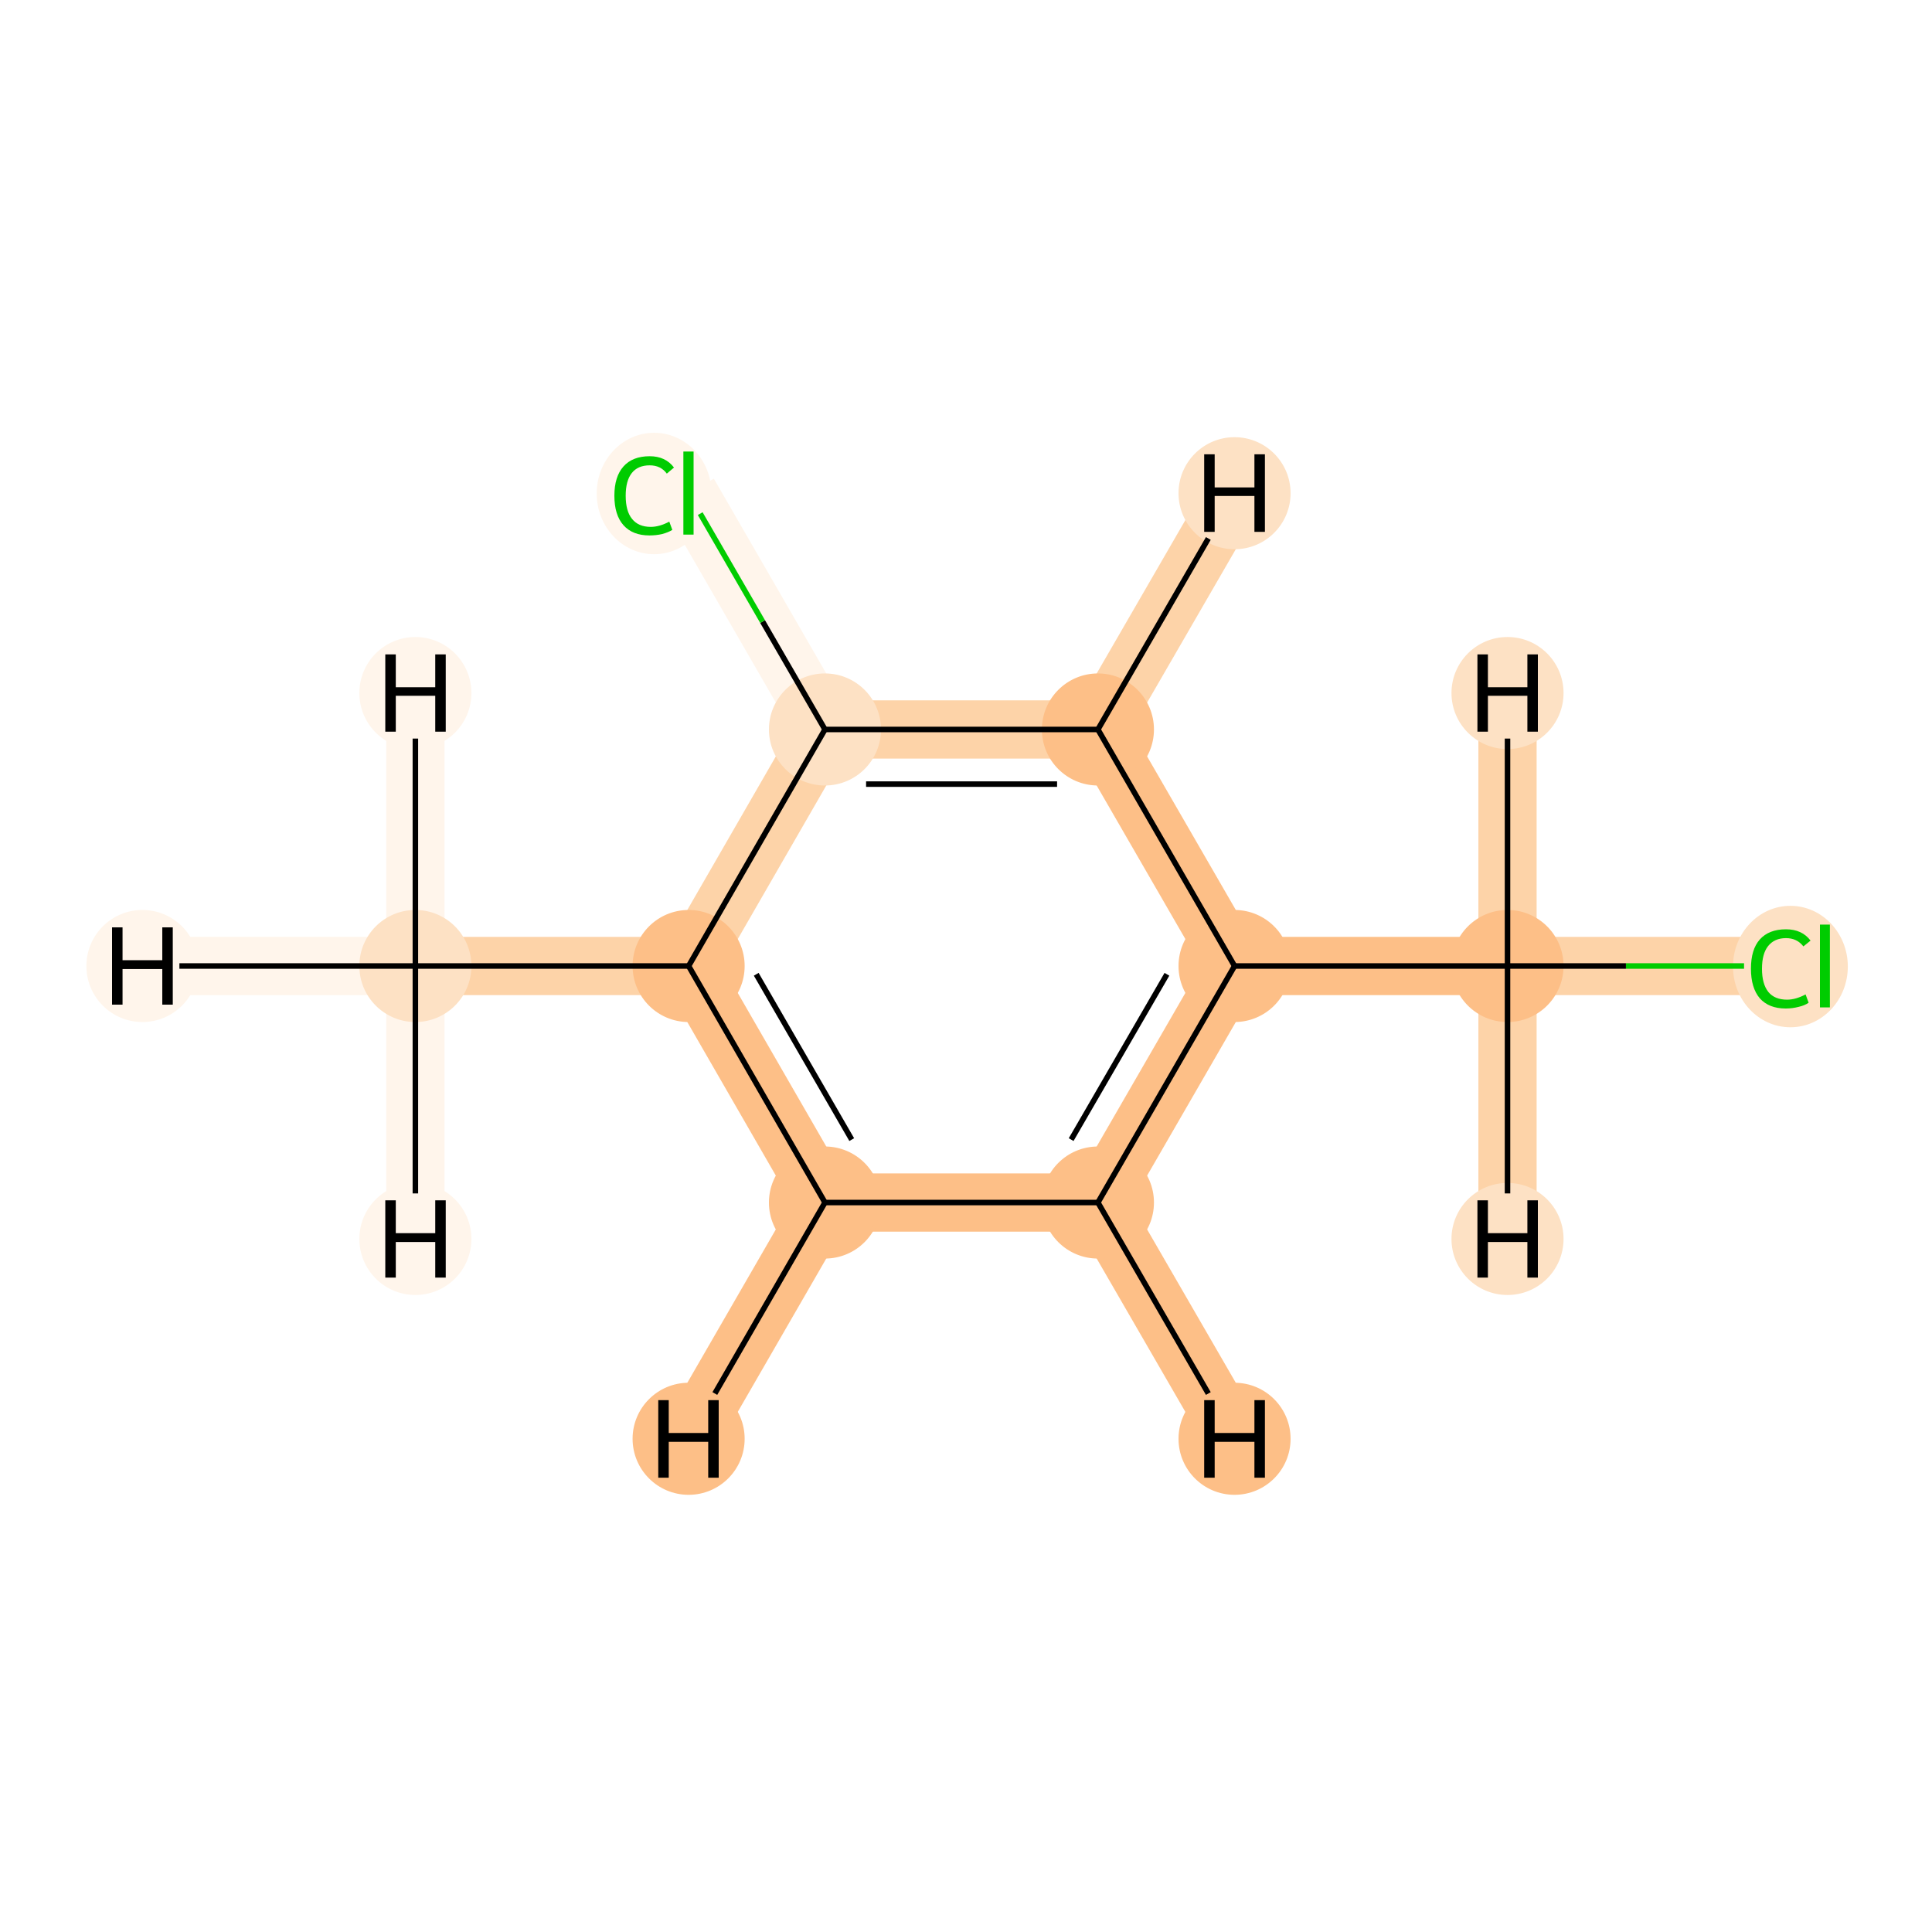 <?xml version='1.0' encoding='iso-8859-1'?>
<svg version='1.1' baseProfile='full'
              xmlns='http://www.w3.org/2000/svg'
                      xmlns:rdkit='http://www.rdkit.org/xml'
                      xmlns:xlink='http://www.w3.org/1999/xlink'
                  xml:space='preserve'
width='700px' height='700px' viewBox='0 0 700 700'>
<!-- END OF HEADER -->
<rect style='opacity:1.0;fill:#FFFFFF;stroke:none' width='700.0' height='700.0' x='0.0' y='0.0'> </rect>
<path d='M 645.2,350.0 L 546.2,350.0' style='fill:none;fill-rule:evenodd;stroke:#FDD3A8;stroke-width:21.1px;stroke-linecap:butt;stroke-linejoin:miter;stroke-opacity:1' />
<path d='M 546.2,350.0 L 447.3,350.0' style='fill:none;fill-rule:evenodd;stroke:#FDBF87;stroke-width:21.1px;stroke-linecap:butt;stroke-linejoin:miter;stroke-opacity:1' />
<path d='M 546.2,350.0 L 546.2,448.9' style='fill:none;fill-rule:evenodd;stroke:#FDD3A8;stroke-width:21.1px;stroke-linecap:butt;stroke-linejoin:miter;stroke-opacity:1' />
<path d='M 546.2,350.0 L 546.2,251.1' style='fill:none;fill-rule:evenodd;stroke:#FDD3A8;stroke-width:21.1px;stroke-linecap:butt;stroke-linejoin:miter;stroke-opacity:1' />
<path d='M 447.3,350.0 L 397.8,435.7' style='fill:none;fill-rule:evenodd;stroke:#FDBF87;stroke-width:21.1px;stroke-linecap:butt;stroke-linejoin:miter;stroke-opacity:1' />
<path d='M 447.3,350.0 L 397.8,264.3' style='fill:none;fill-rule:evenodd;stroke:#FDBF87;stroke-width:21.1px;stroke-linecap:butt;stroke-linejoin:miter;stroke-opacity:1' />
<path d='M 397.8,435.7 L 298.9,435.7' style='fill:none;fill-rule:evenodd;stroke:#FDBF87;stroke-width:21.1px;stroke-linecap:butt;stroke-linejoin:miter;stroke-opacity:1' />
<path d='M 397.8,435.7 L 447.3,521.3' style='fill:none;fill-rule:evenodd;stroke:#FDBF87;stroke-width:21.1px;stroke-linecap:butt;stroke-linejoin:miter;stroke-opacity:1' />
<path d='M 298.9,435.7 L 249.5,350.0' style='fill:none;fill-rule:evenodd;stroke:#FDBF87;stroke-width:21.1px;stroke-linecap:butt;stroke-linejoin:miter;stroke-opacity:1' />
<path d='M 298.9,435.7 L 249.5,521.3' style='fill:none;fill-rule:evenodd;stroke:#FDBF87;stroke-width:21.1px;stroke-linecap:butt;stroke-linejoin:miter;stroke-opacity:1' />
<path d='M 249.5,350.0 L 298.9,264.3' style='fill:none;fill-rule:evenodd;stroke:#FDD3A8;stroke-width:21.1px;stroke-linecap:butt;stroke-linejoin:miter;stroke-opacity:1' />
<path d='M 249.5,350.0 L 150.5,350.0' style='fill:none;fill-rule:evenodd;stroke:#FDD3A8;stroke-width:21.1px;stroke-linecap:butt;stroke-linejoin:miter;stroke-opacity:1' />
<path d='M 298.9,264.3 L 397.8,264.3' style='fill:none;fill-rule:evenodd;stroke:#FDD3A8;stroke-width:21.1px;stroke-linecap:butt;stroke-linejoin:miter;stroke-opacity:1' />
<path d='M 298.9,264.3 L 249.5,178.7' style='fill:none;fill-rule:evenodd;stroke:#FFF5EB;stroke-width:21.1px;stroke-linecap:butt;stroke-linejoin:miter;stroke-opacity:1' />
<path d='M 397.8,264.3 L 447.3,178.7' style='fill:none;fill-rule:evenodd;stroke:#FDD3A8;stroke-width:21.1px;stroke-linecap:butt;stroke-linejoin:miter;stroke-opacity:1' />
<path d='M 150.5,350.0 L 51.6,350.0' style='fill:none;fill-rule:evenodd;stroke:#FFF5EB;stroke-width:21.1px;stroke-linecap:butt;stroke-linejoin:miter;stroke-opacity:1' />
<path d='M 150.5,350.0 L 150.5,251.1' style='fill:none;fill-rule:evenodd;stroke:#FFF5EB;stroke-width:21.1px;stroke-linecap:butt;stroke-linejoin:miter;stroke-opacity:1' />
<path d='M 150.5,350.0 L 150.5,448.9' style='fill:none;fill-rule:evenodd;stroke:#FFF5EB;stroke-width:21.1px;stroke-linecap:butt;stroke-linejoin:miter;stroke-opacity:1' />
<ellipse cx='648.7' cy='350.2' rx='20.3' ry='21.5'  style='fill:#FDE1C4;fill-rule:evenodd;stroke:#FDE1C4;stroke-width:1.0px;stroke-linecap:butt;stroke-linejoin:miter;stroke-opacity:1' />
<ellipse cx='546.2' cy='350.0' rx='19.8' ry='19.8'  style='fill:#FDBF87;fill-rule:evenodd;stroke:#FDBF87;stroke-width:1.0px;stroke-linecap:butt;stroke-linejoin:miter;stroke-opacity:1' />
<ellipse cx='447.3' cy='350.0' rx='19.8' ry='19.8'  style='fill:#FDBF87;fill-rule:evenodd;stroke:#FDBF87;stroke-width:1.0px;stroke-linecap:butt;stroke-linejoin:miter;stroke-opacity:1' />
<ellipse cx='397.8' cy='435.7' rx='19.8' ry='19.8'  style='fill:#FDBF87;fill-rule:evenodd;stroke:#FDBF87;stroke-width:1.0px;stroke-linecap:butt;stroke-linejoin:miter;stroke-opacity:1' />
<ellipse cx='298.9' cy='435.7' rx='19.8' ry='19.8'  style='fill:#FDBF87;fill-rule:evenodd;stroke:#FDBF87;stroke-width:1.0px;stroke-linecap:butt;stroke-linejoin:miter;stroke-opacity:1' />
<ellipse cx='249.5' cy='350.0' rx='19.8' ry='19.8'  style='fill:#FDBF87;fill-rule:evenodd;stroke:#FDBF87;stroke-width:1.0px;stroke-linecap:butt;stroke-linejoin:miter;stroke-opacity:1' />
<ellipse cx='298.9' cy='264.3' rx='19.8' ry='19.8'  style='fill:#FDE1C4;fill-rule:evenodd;stroke:#FDE1C4;stroke-width:1.0px;stroke-linecap:butt;stroke-linejoin:miter;stroke-opacity:1' />
<ellipse cx='397.8' cy='264.3' rx='19.8' ry='19.8'  style='fill:#FDBF87;fill-rule:evenodd;stroke:#FDBF87;stroke-width:1.0px;stroke-linecap:butt;stroke-linejoin:miter;stroke-opacity:1' />
<ellipse cx='237.0' cy='178.8' rx='20.3' ry='21.5'  style='fill:#FFF5EB;fill-rule:evenodd;stroke:#FFF5EB;stroke-width:1.0px;stroke-linecap:butt;stroke-linejoin:miter;stroke-opacity:1' />
<ellipse cx='150.5' cy='350.0' rx='19.8' ry='19.8'  style='fill:#FDE1C4;fill-rule:evenodd;stroke:#FDE1C4;stroke-width:1.0px;stroke-linecap:butt;stroke-linejoin:miter;stroke-opacity:1' />
<ellipse cx='546.2' cy='448.9' rx='19.8' ry='19.8'  style='fill:#FDE1C4;fill-rule:evenodd;stroke:#FDE1C4;stroke-width:1.0px;stroke-linecap:butt;stroke-linejoin:miter;stroke-opacity:1' />
<ellipse cx='546.2' cy='251.1' rx='19.8' ry='19.8'  style='fill:#FDE1C4;fill-rule:evenodd;stroke:#FDE1C4;stroke-width:1.0px;stroke-linecap:butt;stroke-linejoin:miter;stroke-opacity:1' />
<ellipse cx='447.3' cy='521.3' rx='19.8' ry='19.8'  style='fill:#FDBF87;fill-rule:evenodd;stroke:#FDBF87;stroke-width:1.0px;stroke-linecap:butt;stroke-linejoin:miter;stroke-opacity:1' />
<ellipse cx='249.5' cy='521.3' rx='19.8' ry='19.8'  style='fill:#FDBF87;fill-rule:evenodd;stroke:#FDBF87;stroke-width:1.0px;stroke-linecap:butt;stroke-linejoin:miter;stroke-opacity:1' />
<ellipse cx='447.3' cy='178.7' rx='19.8' ry='19.8'  style='fill:#FDE1C4;fill-rule:evenodd;stroke:#FDE1C4;stroke-width:1.0px;stroke-linecap:butt;stroke-linejoin:miter;stroke-opacity:1' />
<ellipse cx='51.6' cy='350.0' rx='19.8' ry='19.8'  style='fill:#FFF5EB;fill-rule:evenodd;stroke:#FFF5EB;stroke-width:1.0px;stroke-linecap:butt;stroke-linejoin:miter;stroke-opacity:1' />
<ellipse cx='150.5' cy='251.1' rx='19.8' ry='19.8'  style='fill:#FFF5EB;fill-rule:evenodd;stroke:#FFF5EB;stroke-width:1.0px;stroke-linecap:butt;stroke-linejoin:miter;stroke-opacity:1' />
<ellipse cx='150.5' cy='448.9' rx='19.8' ry='19.8'  style='fill:#FFF5EB;fill-rule:evenodd;stroke:#FFF5EB;stroke-width:1.0px;stroke-linecap:butt;stroke-linejoin:miter;stroke-opacity:1' />
<path class='bond-0 atom-0 atom-1' d='M 631.9,350.0 L 589.1,350.0' style='fill:none;fill-rule:evenodd;stroke:#00CC00;stroke-width:2.0px;stroke-linecap:butt;stroke-linejoin:miter;stroke-opacity:1' />
<path class='bond-0 atom-0 atom-1' d='M 589.1,350.0 L 546.2,350.0' style='fill:none;fill-rule:evenodd;stroke:#000000;stroke-width:2.0px;stroke-linecap:butt;stroke-linejoin:miter;stroke-opacity:1' />
<path class='bond-1 atom-1 atom-2' d='M 546.2,350.0 L 447.3,350.0' style='fill:none;fill-rule:evenodd;stroke:#000000;stroke-width:2.0px;stroke-linecap:butt;stroke-linejoin:miter;stroke-opacity:1' />
<path class='bond-10 atom-1 atom-10' d='M 546.2,350.0 L 546.2,432.4' style='fill:none;fill-rule:evenodd;stroke:#000000;stroke-width:2.0px;stroke-linecap:butt;stroke-linejoin:miter;stroke-opacity:1' />
<path class='bond-11 atom-1 atom-11' d='M 546.2,350.0 L 546.2,267.6' style='fill:none;fill-rule:evenodd;stroke:#000000;stroke-width:2.0px;stroke-linecap:butt;stroke-linejoin:miter;stroke-opacity:1' />
<path class='bond-2 atom-2 atom-3' d='M 447.3,350.0 L 397.8,435.7' style='fill:none;fill-rule:evenodd;stroke:#000000;stroke-width:2.0px;stroke-linecap:butt;stroke-linejoin:miter;stroke-opacity:1' />
<path class='bond-2 atom-2 atom-3' d='M 422.8,353.0 L 388.1,412.9' style='fill:none;fill-rule:evenodd;stroke:#000000;stroke-width:2.0px;stroke-linecap:butt;stroke-linejoin:miter;stroke-opacity:1' />
<path class='bond-9 atom-7 atom-2' d='M 397.8,264.3 L 447.3,350.0' style='fill:none;fill-rule:evenodd;stroke:#000000;stroke-width:2.0px;stroke-linecap:butt;stroke-linejoin:miter;stroke-opacity:1' />
<path class='bond-3 atom-3 atom-4' d='M 397.8,435.7 L 298.9,435.7' style='fill:none;fill-rule:evenodd;stroke:#000000;stroke-width:2.0px;stroke-linecap:butt;stroke-linejoin:miter;stroke-opacity:1' />
<path class='bond-12 atom-3 atom-12' d='M 397.8,435.7 L 437.8,504.9' style='fill:none;fill-rule:evenodd;stroke:#000000;stroke-width:2.0px;stroke-linecap:butt;stroke-linejoin:miter;stroke-opacity:1' />
<path class='bond-4 atom-4 atom-5' d='M 298.9,435.7 L 249.5,350.0' style='fill:none;fill-rule:evenodd;stroke:#000000;stroke-width:2.0px;stroke-linecap:butt;stroke-linejoin:miter;stroke-opacity:1' />
<path class='bond-4 atom-4 atom-5' d='M 308.6,412.9 L 274.0,353.0' style='fill:none;fill-rule:evenodd;stroke:#000000;stroke-width:2.0px;stroke-linecap:butt;stroke-linejoin:miter;stroke-opacity:1' />
<path class='bond-13 atom-4 atom-13' d='M 298.9,435.7 L 259.0,504.9' style='fill:none;fill-rule:evenodd;stroke:#000000;stroke-width:2.0px;stroke-linecap:butt;stroke-linejoin:miter;stroke-opacity:1' />
<path class='bond-5 atom-5 atom-6' d='M 249.5,350.0 L 298.9,264.3' style='fill:none;fill-rule:evenodd;stroke:#000000;stroke-width:2.0px;stroke-linecap:butt;stroke-linejoin:miter;stroke-opacity:1' />
<path class='bond-8 atom-5 atom-9' d='M 249.5,350.0 L 150.5,350.0' style='fill:none;fill-rule:evenodd;stroke:#000000;stroke-width:2.0px;stroke-linecap:butt;stroke-linejoin:miter;stroke-opacity:1' />
<path class='bond-6 atom-6 atom-7' d='M 298.9,264.3 L 397.8,264.3' style='fill:none;fill-rule:evenodd;stroke:#000000;stroke-width:2.0px;stroke-linecap:butt;stroke-linejoin:miter;stroke-opacity:1' />
<path class='bond-6 atom-6 atom-7' d='M 313.8,284.1 L 383.0,284.1' style='fill:none;fill-rule:evenodd;stroke:#000000;stroke-width:2.0px;stroke-linecap:butt;stroke-linejoin:miter;stroke-opacity:1' />
<path class='bond-7 atom-6 atom-8' d='M 298.9,264.3 L 276.3,225.2' style='fill:none;fill-rule:evenodd;stroke:#000000;stroke-width:2.0px;stroke-linecap:butt;stroke-linejoin:miter;stroke-opacity:1' />
<path class='bond-7 atom-6 atom-8' d='M 276.3,225.2 L 253.7,186.1' style='fill:none;fill-rule:evenodd;stroke:#00CC00;stroke-width:2.0px;stroke-linecap:butt;stroke-linejoin:miter;stroke-opacity:1' />
<path class='bond-14 atom-7 atom-14' d='M 397.8,264.3 L 437.8,195.1' style='fill:none;fill-rule:evenodd;stroke:#000000;stroke-width:2.0px;stroke-linecap:butt;stroke-linejoin:miter;stroke-opacity:1' />
<path class='bond-15 atom-9 atom-15' d='M 150.5,350.0 L 65.0,350.0' style='fill:none;fill-rule:evenodd;stroke:#000000;stroke-width:2.0px;stroke-linecap:butt;stroke-linejoin:miter;stroke-opacity:1' />
<path class='bond-16 atom-9 atom-16' d='M 150.5,350.0 L 150.5,267.6' style='fill:none;fill-rule:evenodd;stroke:#000000;stroke-width:2.0px;stroke-linecap:butt;stroke-linejoin:miter;stroke-opacity:1' />
<path class='bond-17 atom-9 atom-17' d='M 150.5,350.0 L 150.5,432.4' style='fill:none;fill-rule:evenodd;stroke:#000000;stroke-width:2.0px;stroke-linecap:butt;stroke-linejoin:miter;stroke-opacity:1' />
<path  class='atom-0' d='M 634.4 351.0
Q 634.4 344.0, 637.6 340.4
Q 640.9 336.7, 647.1 336.7
Q 652.9 336.7, 656.0 340.8
L 653.4 342.9
Q 651.1 339.9, 647.1 339.9
Q 642.9 339.9, 640.6 342.8
Q 638.4 345.6, 638.4 351.0
Q 638.4 356.5, 640.7 359.4
Q 643.0 362.2, 647.5 362.2
Q 650.6 362.2, 654.2 360.3
L 655.3 363.3
Q 653.9 364.3, 651.7 364.8
Q 649.4 365.4, 647.0 365.4
Q 640.9 365.4, 637.6 361.7
Q 634.4 357.9, 634.4 351.0
' fill='#00CC00'/>
<path  class='atom-0' d='M 659.4 335.0
L 663.0 335.0
L 663.0 365.0
L 659.4 365.0
L 659.4 335.0
' fill='#00CC00'/>
<path  class='atom-8' d='M 222.6 179.6
Q 222.6 172.7, 225.9 169.0
Q 229.2 165.3, 235.4 165.3
Q 241.1 165.3, 244.2 169.4
L 241.6 171.6
Q 239.4 168.6, 235.4 168.6
Q 231.1 168.6, 228.9 171.4
Q 226.7 174.2, 226.7 179.6
Q 226.7 185.2, 229.0 188.0
Q 231.3 190.9, 235.8 190.9
Q 238.9 190.9, 242.5 189.0
L 243.6 192.0
Q 242.1 192.9, 239.9 193.5
Q 237.7 194.0, 235.3 194.0
Q 229.2 194.0, 225.9 190.3
Q 222.6 186.6, 222.6 179.6
' fill='#00CC00'/>
<path  class='atom-8' d='M 247.6 163.6
L 251.3 163.6
L 251.3 193.7
L 247.6 193.7
L 247.6 163.6
' fill='#00CC00'/>
<path  class='atom-10' d='M 535.3 434.9
L 539.1 434.9
L 539.1 446.8
L 553.4 446.8
L 553.4 434.9
L 557.2 434.9
L 557.2 462.9
L 553.4 462.9
L 553.4 450.0
L 539.1 450.0
L 539.1 462.9
L 535.3 462.9
L 535.3 434.9
' fill='#000000'/>
<path  class='atom-11' d='M 535.3 237.1
L 539.1 237.1
L 539.1 249.0
L 553.4 249.0
L 553.4 237.1
L 557.2 237.1
L 557.2 265.1
L 553.4 265.1
L 553.4 252.1
L 539.1 252.1
L 539.1 265.1
L 535.3 265.1
L 535.3 237.1
' fill='#000000'/>
<path  class='atom-12' d='M 436.3 507.3
L 440.1 507.3
L 440.1 519.2
L 454.5 519.2
L 454.5 507.3
L 458.3 507.3
L 458.3 535.4
L 454.5 535.4
L 454.5 522.4
L 440.1 522.4
L 440.1 535.4
L 436.3 535.4
L 436.3 507.3
' fill='#000000'/>
<path  class='atom-13' d='M 238.5 507.3
L 242.3 507.3
L 242.3 519.2
L 256.6 519.2
L 256.6 507.3
L 260.4 507.3
L 260.4 535.4
L 256.6 535.4
L 256.6 522.4
L 242.3 522.4
L 242.3 535.4
L 238.5 535.4
L 238.5 507.3
' fill='#000000'/>
<path  class='atom-14' d='M 436.3 164.6
L 440.1 164.6
L 440.1 176.6
L 454.5 176.6
L 454.5 164.6
L 458.3 164.6
L 458.3 192.7
L 454.5 192.7
L 454.5 179.7
L 440.1 179.7
L 440.1 192.7
L 436.3 192.7
L 436.3 164.6
' fill='#000000'/>
<path  class='atom-15' d='M 40.6 336.0
L 44.4 336.0
L 44.4 347.9
L 58.8 347.9
L 58.8 336.0
L 62.6 336.0
L 62.6 364.0
L 58.8 364.0
L 58.8 351.1
L 44.4 351.1
L 44.4 364.0
L 40.6 364.0
L 40.6 336.0
' fill='#000000'/>
<path  class='atom-16' d='M 139.6 237.1
L 143.4 237.1
L 143.4 249.0
L 157.7 249.0
L 157.7 237.1
L 161.5 237.1
L 161.5 265.1
L 157.7 265.1
L 157.7 252.1
L 143.4 252.1
L 143.4 265.1
L 139.6 265.1
L 139.6 237.1
' fill='#000000'/>
<path  class='atom-17' d='M 139.6 434.9
L 143.4 434.9
L 143.4 446.8
L 157.7 446.8
L 157.7 434.9
L 161.5 434.9
L 161.5 462.9
L 157.7 462.9
L 157.7 450.0
L 143.4 450.0
L 143.4 462.9
L 139.6 462.9
L 139.6 434.9
' fill='#000000'/>
</svg>
